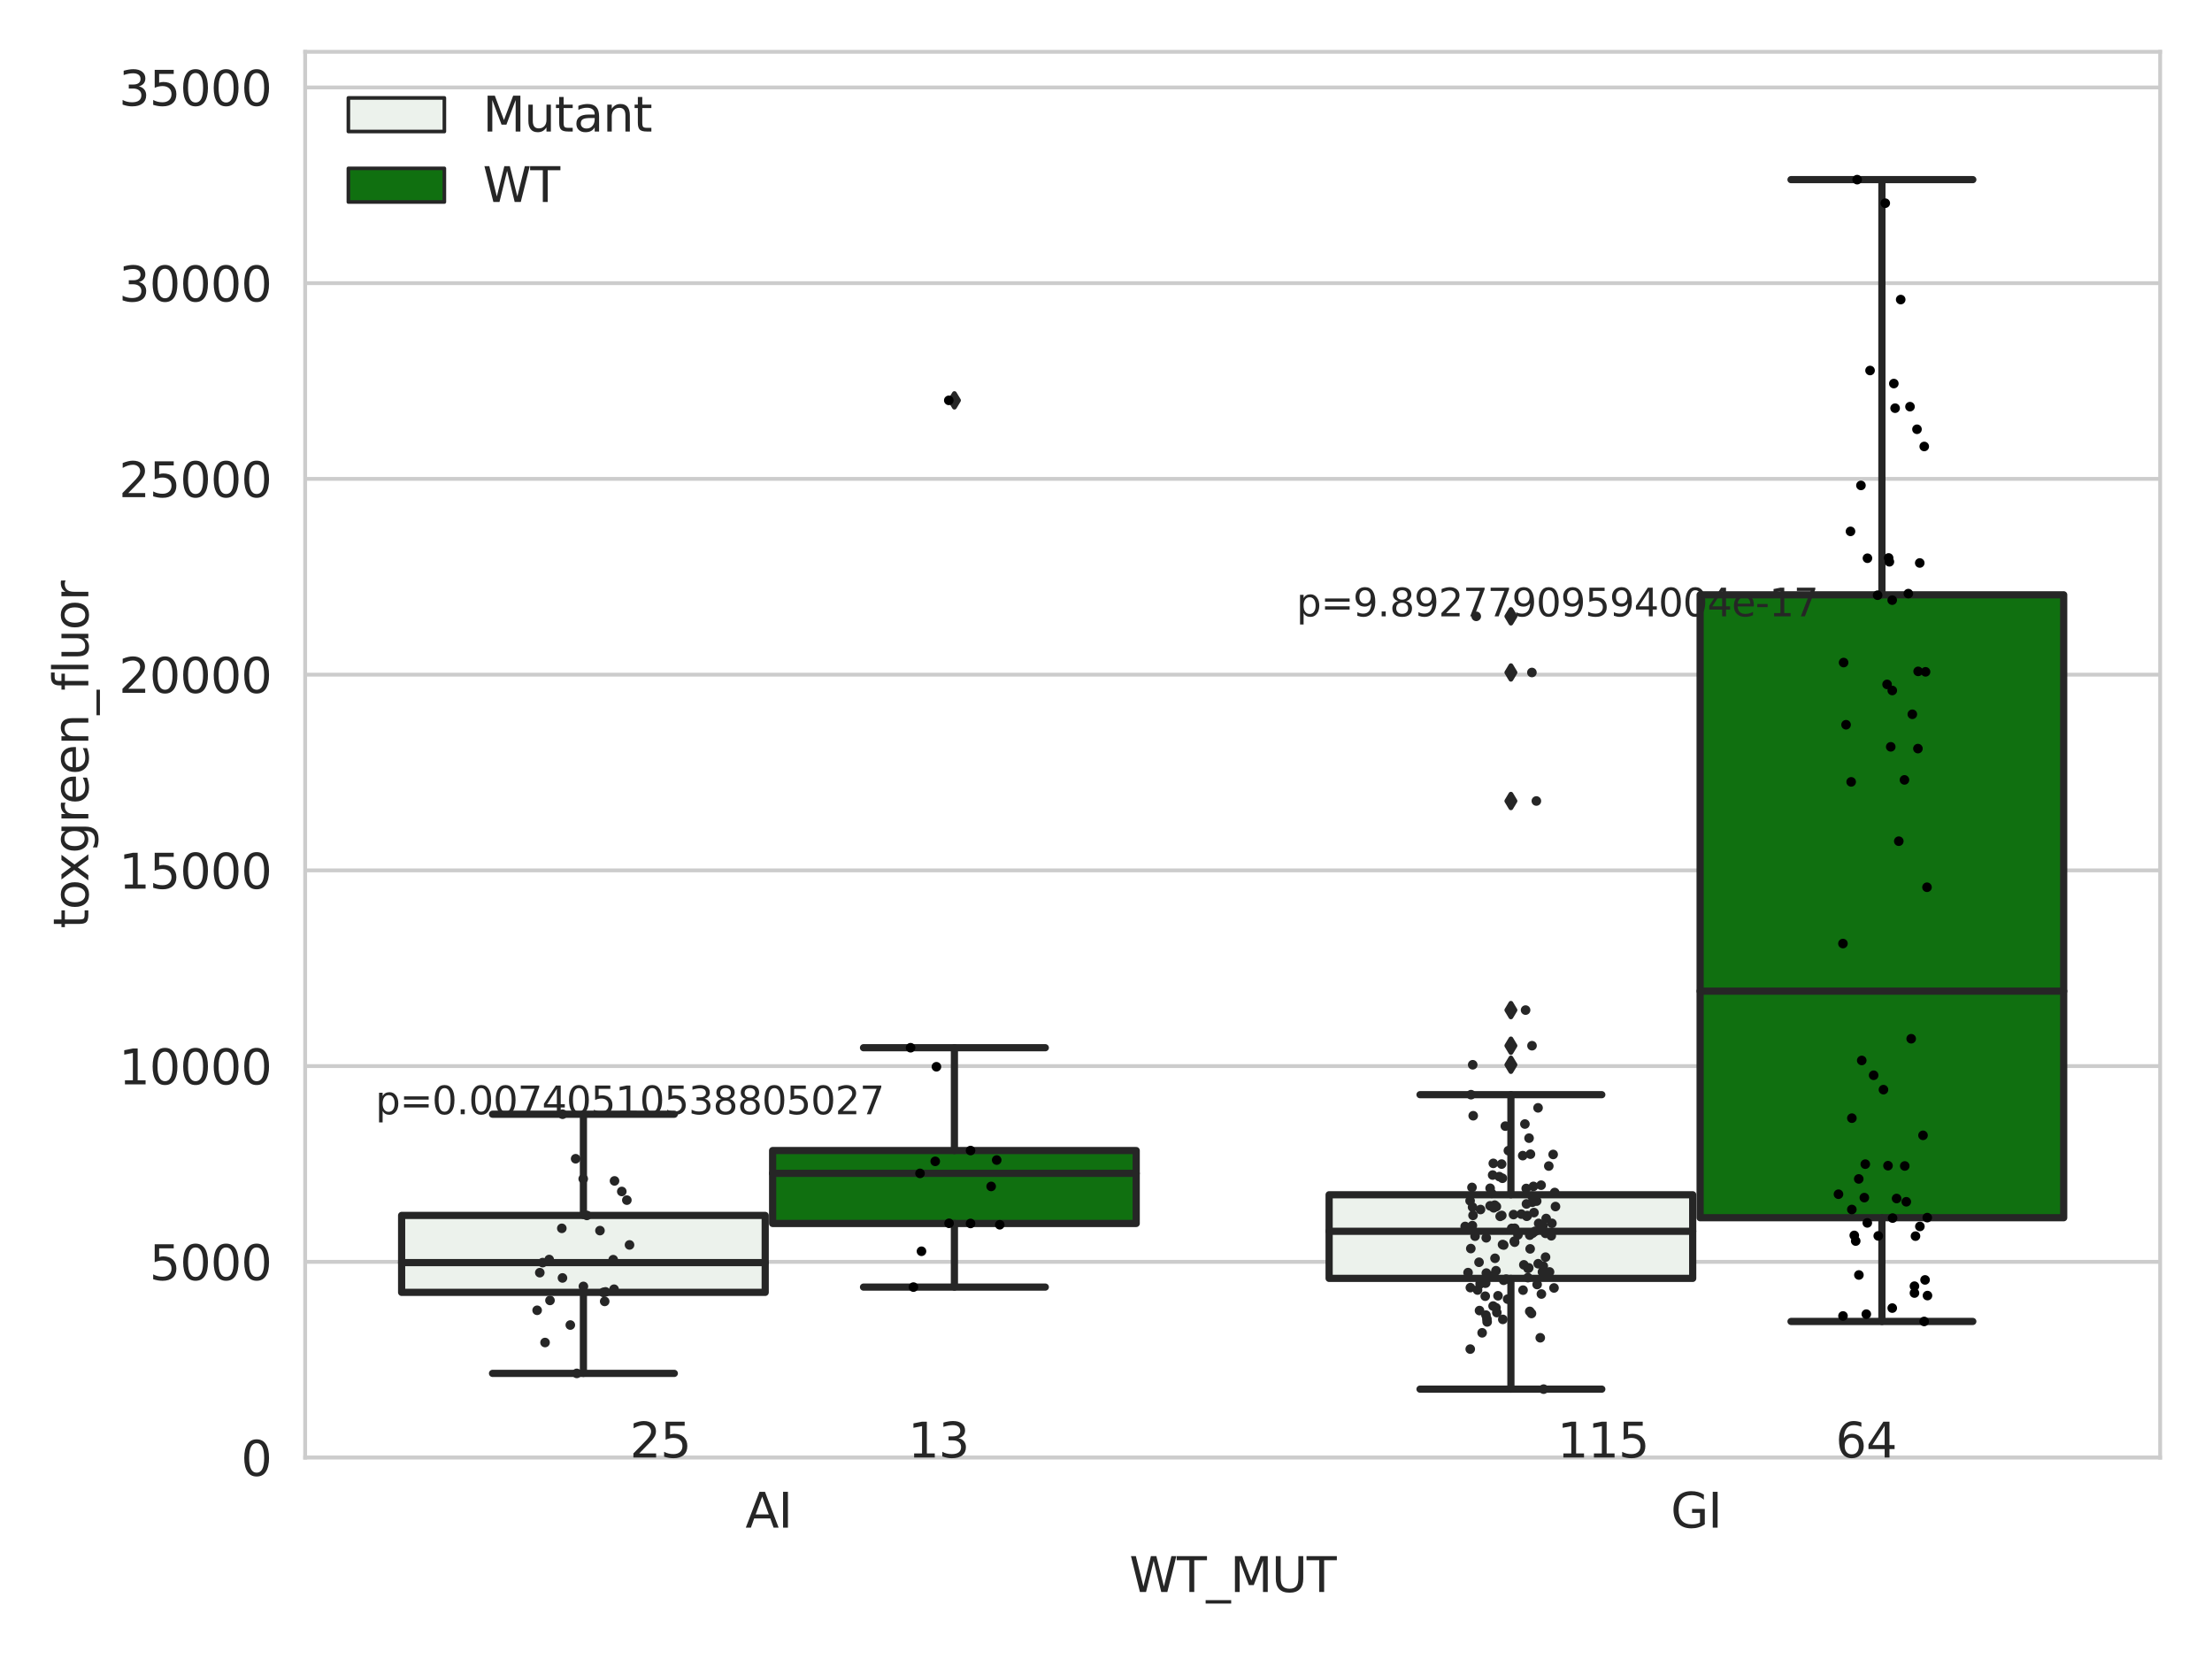 <?xml version="1.0" encoding="utf-8" standalone="no"?>
<!DOCTYPE svg PUBLIC "-//W3C//DTD SVG 1.1//EN"
  "http://www.w3.org/Graphics/SVG/1.1/DTD/svg11.dtd">
<svg xmlns:xlink="http://www.w3.org/1999/xlink" width="460.8pt" height="345.6pt" viewBox="0 0 460.8 345.6" xmlns="http://www.w3.org/2000/svg" version="1.1">
 <defs>
  <style type="text/css">*{stroke-linejoin: round; stroke-linecap: butt}</style>
 </defs>
 <g id="figure_1">
  <g id="patch_1">
   <path d="M 0 345.6 
L 460.8 345.6 
L 460.8 0 
L 0 0 
z
" style="fill: #ffffff"/>
  </g>
  <g id="axes_1">
   <g id="patch_2">
    <path d="M 63.571 303.64 
L 450 303.64 
L 450 10.8 
L 63.571 10.8 
z
" style="fill: #ffffff"/>
   </g>
   <g id="matplotlib.axis_1">
    <g id="xtick_1">
     <g id="text_1">
      <!-- AI -->
      <g style="fill: #262626" transform="translate(155.283 318.238)scale(0.1 -0.1)">
       <defs>
        <path id="DejaVuSans-41" d="M 2188 4044 
L 1331 1722 
L 3047 1722 
L 2188 4044 
z
M 1831 4666 
L 2547 4666 
L 4325 0 
L 3669 0 
L 3244 1197 
L 1141 1197 
L 716 0 
L 50 0 
L 1831 4666 
z
" transform="scale(0.016)"/>
        <path id="DejaVuSans-49" d="M 628 4666 
L 1259 4666 
L 1259 0 
L 628 0 
L 628 4666 
z
" transform="scale(0.016)"/>
       </defs>
       <use xlink:href="#DejaVuSans-41"/>
       <use xlink:href="#DejaVuSans-49" x="68.408"/>
      </g>
     </g>
    </g>
    <g id="xtick_2">
     <g id="text_2">
      <!-- GI -->
      <g style="fill: #262626" transform="translate(348.044 318.238)scale(0.1 -0.1)">
       <defs>
        <path id="DejaVuSans-47" d="M 3809 666 
L 3809 1919 
L 2778 1919 
L 2778 2438 
L 4434 2438 
L 4434 434 
Q 4069 175 3628 42 
Q 3188 -91 2688 -91 
Q 1594 -91 976 548 
Q 359 1188 359 2328 
Q 359 3472 976 4111 
Q 1594 4750 2688 4750 
Q 3144 4750 3555 4637 
Q 3966 4525 4313 4306 
L 4313 3634 
Q 3963 3931 3569 4081 
Q 3175 4231 2741 4231 
Q 1884 4231 1454 3753 
Q 1025 3275 1025 2328 
Q 1025 1384 1454 906 
Q 1884 428 2741 428 
Q 3075 428 3337 486 
Q 3600 544 3809 666 
z
" transform="scale(0.016)"/>
       </defs>
       <use xlink:href="#DejaVuSans-47"/>
       <use xlink:href="#DejaVuSans-49" x="77.49"/>
      </g>
     </g>
    </g>
    <g id="text_3">
     <!-- WT_MUT -->
     <g style="fill: #262626" transform="translate(235.261 331.638)scale(0.1 -0.1)">
      <defs>
       <path id="DejaVuSans-57" d="M 213 4666 
L 850 4666 
L 1831 722 
L 2809 4666 
L 3519 4666 
L 4500 722 
L 5478 4666 
L 6119 4666 
L 4947 0 
L 4153 0 
L 3169 4050 
L 2175 0 
L 1381 0 
L 213 4666 
z
" transform="scale(0.016)"/>
       <path id="DejaVuSans-54" d="M -19 4666 
L 3928 4666 
L 3928 4134 
L 2272 4134 
L 2272 0 
L 1638 0 
L 1638 4134 
L -19 4134 
L -19 4666 
z
" transform="scale(0.016)"/>
       <path id="DejaVuSans-5f" d="M 3263 -1063 
L 3263 -1509 
L -63 -1509 
L -63 -1063 
L 3263 -1063 
z
" transform="scale(0.016)"/>
       <path id="DejaVuSans-4d" d="M 628 4666 
L 1569 4666 
L 2759 1491 
L 3956 4666 
L 4897 4666 
L 4897 0 
L 4281 0 
L 4281 4097 
L 3078 897 
L 2444 897 
L 1241 4097 
L 1241 0 
L 628 0 
L 628 4666 
z
" transform="scale(0.016)"/>
       <path id="DejaVuSans-55" d="M 556 4666 
L 1191 4666 
L 1191 1831 
Q 1191 1081 1462 751 
Q 1734 422 2344 422 
Q 2950 422 3222 751 
Q 3494 1081 3494 1831 
L 3494 4666 
L 4128 4666 
L 4128 1753 
Q 4128 841 3676 375 
Q 3225 -91 2344 -91 
Q 1459 -91 1007 375 
Q 556 841 556 1753 
L 556 4666 
z
" transform="scale(0.016)"/>
      </defs>
      <use xlink:href="#DejaVuSans-57"/>
      <use xlink:href="#DejaVuSans-54" x="98.877"/>
      <use xlink:href="#DejaVuSans-5f" x="159.961"/>
      <use xlink:href="#DejaVuSans-4d" x="209.961"/>
      <use xlink:href="#DejaVuSans-55" x="296.24"/>
      <use xlink:href="#DejaVuSans-54" x="369.434"/>
     </g>
    </g>
   </g>
   <g id="matplotlib.axis_2">
    <g id="ytick_1">
     <g id="line2d_1">
      <path d="M 63.571 303.64 
L 450 303.64 
" clip-path="url(#pa46ce65060)" style="fill: none; stroke: #cccccc; stroke-width: 0.8; stroke-linecap: round"/>
     </g>
     <g id="text_4">
      <!-- 0 -->
      <g style="fill: #262626" transform="translate(50.209 307.439)scale(0.1 -0.1)">
       <defs>
        <path id="DejaVuSans-30" d="M 2034 4250 
Q 1547 4250 1301 3770 
Q 1056 3291 1056 2328 
Q 1056 1369 1301 889 
Q 1547 409 2034 409 
Q 2525 409 2770 889 
Q 3016 1369 3016 2328 
Q 3016 3291 2770 3770 
Q 2525 4250 2034 4250 
z
M 2034 4750 
Q 2819 4750 3233 4129 
Q 3647 3509 3647 2328 
Q 3647 1150 3233 529 
Q 2819 -91 2034 -91 
Q 1250 -91 836 529 
Q 422 1150 422 2328 
Q 422 3509 836 4129 
Q 1250 4750 2034 4750 
z
" transform="scale(0.016)"/>
       </defs>
       <use xlink:href="#DejaVuSans-30"/>
      </g>
     </g>
    </g>
    <g id="ytick_2">
     <g id="line2d_2">
      <path d="M 63.571 262.865 
L 450 262.865 
" clip-path="url(#pa46ce65060)" style="fill: none; stroke: #cccccc; stroke-width: 0.8; stroke-linecap: round"/>
     </g>
     <g id="text_5">
      <!-- 5000 -->
      <g style="fill: #262626" transform="translate(31.121 266.664)scale(0.1 -0.1)">
       <defs>
        <path id="DejaVuSans-35" d="M 691 4666 
L 3169 4666 
L 3169 4134 
L 1269 4134 
L 1269 2991 
Q 1406 3038 1543 3061 
Q 1681 3084 1819 3084 
Q 2600 3084 3056 2656 
Q 3513 2228 3513 1497 
Q 3513 744 3044 326 
Q 2575 -91 1722 -91 
Q 1428 -91 1123 -41 
Q 819 9 494 109 
L 494 744 
Q 775 591 1075 516 
Q 1375 441 1709 441 
Q 2250 441 2565 725 
Q 2881 1009 2881 1497 
Q 2881 1984 2565 2268 
Q 2250 2553 1709 2553 
Q 1456 2553 1204 2497 
Q 953 2441 691 2322 
L 691 4666 
z
" transform="scale(0.016)"/>
       </defs>
       <use xlink:href="#DejaVuSans-35"/>
       <use xlink:href="#DejaVuSans-30" x="63.623"/>
       <use xlink:href="#DejaVuSans-30" x="127.246"/>
       <use xlink:href="#DejaVuSans-30" x="190.869"/>
      </g>
     </g>
    </g>
    <g id="ytick_3">
     <g id="line2d_3">
      <path d="M 63.571 222.09 
L 450 222.09 
" clip-path="url(#pa46ce65060)" style="fill: none; stroke: #cccccc; stroke-width: 0.8; stroke-linecap: round"/>
     </g>
     <g id="text_6">
      <!-- 10000 -->
      <g style="fill: #262626" transform="translate(24.759 225.889)scale(0.1 -0.1)">
       <defs>
        <path id="DejaVuSans-31" d="M 794 531 
L 1825 531 
L 1825 4091 
L 703 3866 
L 703 4441 
L 1819 4666 
L 2450 4666 
L 2450 531 
L 3481 531 
L 3481 0 
L 794 0 
L 794 531 
z
" transform="scale(0.016)"/>
       </defs>
       <use xlink:href="#DejaVuSans-31"/>
       <use xlink:href="#DejaVuSans-30" x="63.623"/>
       <use xlink:href="#DejaVuSans-30" x="127.246"/>
       <use xlink:href="#DejaVuSans-30" x="190.869"/>
       <use xlink:href="#DejaVuSans-30" x="254.492"/>
      </g>
     </g>
    </g>
    <g id="ytick_4">
     <g id="line2d_4">
      <path d="M 63.571 181.315 
L 450 181.315 
" clip-path="url(#pa46ce65060)" style="fill: none; stroke: #cccccc; stroke-width: 0.8; stroke-linecap: round"/>
     </g>
     <g id="text_7">
      <!-- 15000 -->
      <g style="fill: #262626" transform="translate(24.759 185.114)scale(0.1 -0.1)">
       <use xlink:href="#DejaVuSans-31"/>
       <use xlink:href="#DejaVuSans-35" x="63.623"/>
       <use xlink:href="#DejaVuSans-30" x="127.246"/>
       <use xlink:href="#DejaVuSans-30" x="190.869"/>
       <use xlink:href="#DejaVuSans-30" x="254.492"/>
      </g>
     </g>
    </g>
    <g id="ytick_5">
     <g id="line2d_5">
      <path d="M 63.571 140.539 
L 450 140.539 
" clip-path="url(#pa46ce65060)" style="fill: none; stroke: #cccccc; stroke-width: 0.8; stroke-linecap: round"/>
     </g>
     <g id="text_8">
      <!-- 20000 -->
      <g style="fill: #262626" transform="translate(24.759 144.339)scale(0.1 -0.1)">
       <defs>
        <path id="DejaVuSans-32" d="M 1228 531 
L 3431 531 
L 3431 0 
L 469 0 
L 469 531 
Q 828 903 1448 1529 
Q 2069 2156 2228 2338 
Q 2531 2678 2651 2914 
Q 2772 3150 2772 3378 
Q 2772 3750 2511 3984 
Q 2250 4219 1831 4219 
Q 1534 4219 1204 4116 
Q 875 4013 500 3803 
L 500 4441 
Q 881 4594 1212 4672 
Q 1544 4750 1819 4750 
Q 2544 4750 2975 4387 
Q 3406 4025 3406 3419 
Q 3406 3131 3298 2873 
Q 3191 2616 2906 2266 
Q 2828 2175 2409 1742 
Q 1991 1309 1228 531 
z
" transform="scale(0.016)"/>
       </defs>
       <use xlink:href="#DejaVuSans-32"/>
       <use xlink:href="#DejaVuSans-30" x="63.623"/>
       <use xlink:href="#DejaVuSans-30" x="127.246"/>
       <use xlink:href="#DejaVuSans-30" x="190.869"/>
       <use xlink:href="#DejaVuSans-30" x="254.492"/>
      </g>
     </g>
    </g>
    <g id="ytick_6">
     <g id="line2d_6">
      <path d="M 63.571 99.764 
L 450 99.764 
" clip-path="url(#pa46ce65060)" style="fill: none; stroke: #cccccc; stroke-width: 0.8; stroke-linecap: round"/>
     </g>
     <g id="text_9">
      <!-- 25000 -->
      <g style="fill: #262626" transform="translate(24.759 103.564)scale(0.1 -0.1)">
       <use xlink:href="#DejaVuSans-32"/>
       <use xlink:href="#DejaVuSans-35" x="63.623"/>
       <use xlink:href="#DejaVuSans-30" x="127.246"/>
       <use xlink:href="#DejaVuSans-30" x="190.869"/>
       <use xlink:href="#DejaVuSans-30" x="254.492"/>
      </g>
     </g>
    </g>
    <g id="ytick_7">
     <g id="line2d_7">
      <path d="M 63.571 58.989 
L 450 58.989 
" clip-path="url(#pa46ce65060)" style="fill: none; stroke: #cccccc; stroke-width: 0.8; stroke-linecap: round"/>
     </g>
     <g id="text_10">
      <!-- 30000 -->
      <g style="fill: #262626" transform="translate(24.759 62.788)scale(0.1 -0.1)">
       <defs>
        <path id="DejaVuSans-33" d="M 2597 2516 
Q 3050 2419 3304 2112 
Q 3559 1806 3559 1356 
Q 3559 666 3084 287 
Q 2609 -91 1734 -91 
Q 1441 -91 1130 -33 
Q 819 25 488 141 
L 488 750 
Q 750 597 1062 519 
Q 1375 441 1716 441 
Q 2309 441 2620 675 
Q 2931 909 2931 1356 
Q 2931 1769 2642 2001 
Q 2353 2234 1838 2234 
L 1294 2234 
L 1294 2753 
L 1863 2753 
Q 2328 2753 2575 2939 
Q 2822 3125 2822 3475 
Q 2822 3834 2567 4026 
Q 2313 4219 1838 4219 
Q 1578 4219 1281 4162 
Q 984 4106 628 3988 
L 628 4550 
Q 988 4650 1302 4700 
Q 1616 4750 1894 4750 
Q 2613 4750 3031 4423 
Q 3450 4097 3450 3541 
Q 3450 3153 3228 2886 
Q 3006 2619 2597 2516 
z
" transform="scale(0.016)"/>
       </defs>
       <use xlink:href="#DejaVuSans-33"/>
       <use xlink:href="#DejaVuSans-30" x="63.623"/>
       <use xlink:href="#DejaVuSans-30" x="127.246"/>
       <use xlink:href="#DejaVuSans-30" x="190.869"/>
       <use xlink:href="#DejaVuSans-30" x="254.492"/>
      </g>
     </g>
    </g>
    <g id="ytick_8">
     <g id="line2d_8">
      <path d="M 63.571 18.214 
L 450 18.214 
" clip-path="url(#pa46ce65060)" style="fill: none; stroke: #cccccc; stroke-width: 0.8; stroke-linecap: round"/>
     </g>
     <g id="text_11">
      <!-- 35000 -->
      <g style="fill: #262626" transform="translate(24.759 22.013)scale(0.1 -0.1)">
       <use xlink:href="#DejaVuSans-33"/>
       <use xlink:href="#DejaVuSans-35" x="63.623"/>
       <use xlink:href="#DejaVuSans-30" x="127.246"/>
       <use xlink:href="#DejaVuSans-30" x="190.869"/>
       <use xlink:href="#DejaVuSans-30" x="254.492"/>
      </g>
     </g>
    </g>
    <g id="text_12">
     <!-- toxgreen_fluor -->
     <g style="fill: #262626" transform="translate(18.401 193.415)rotate(-90)scale(0.1 -0.1)">
      <defs>
       <path id="DejaVuSans-74" d="M 1172 4494 
L 1172 3500 
L 2356 3500 
L 2356 3053 
L 1172 3053 
L 1172 1153 
Q 1172 725 1289 603 
Q 1406 481 1766 481 
L 2356 481 
L 2356 0 
L 1766 0 
Q 1100 0 847 248 
Q 594 497 594 1153 
L 594 3053 
L 172 3053 
L 172 3500 
L 594 3500 
L 594 4494 
L 1172 4494 
z
" transform="scale(0.016)"/>
       <path id="DejaVuSans-6f" d="M 1959 3097 
Q 1497 3097 1228 2736 
Q 959 2375 959 1747 
Q 959 1119 1226 758 
Q 1494 397 1959 397 
Q 2419 397 2687 759 
Q 2956 1122 2956 1747 
Q 2956 2369 2687 2733 
Q 2419 3097 1959 3097 
z
M 1959 3584 
Q 2709 3584 3137 3096 
Q 3566 2609 3566 1747 
Q 3566 888 3137 398 
Q 2709 -91 1959 -91 
Q 1206 -91 779 398 
Q 353 888 353 1747 
Q 353 2609 779 3096 
Q 1206 3584 1959 3584 
z
" transform="scale(0.016)"/>
       <path id="DejaVuSans-78" d="M 3513 3500 
L 2247 1797 
L 3578 0 
L 2900 0 
L 1881 1375 
L 863 0 
L 184 0 
L 1544 1831 
L 300 3500 
L 978 3500 
L 1906 2253 
L 2834 3500 
L 3513 3500 
z
" transform="scale(0.016)"/>
       <path id="DejaVuSans-67" d="M 2906 1791 
Q 2906 2416 2648 2759 
Q 2391 3103 1925 3103 
Q 1463 3103 1205 2759 
Q 947 2416 947 1791 
Q 947 1169 1205 825 
Q 1463 481 1925 481 
Q 2391 481 2648 825 
Q 2906 1169 2906 1791 
z
M 3481 434 
Q 3481 -459 3084 -895 
Q 2688 -1331 1869 -1331 
Q 1566 -1331 1297 -1286 
Q 1028 -1241 775 -1147 
L 775 -588 
Q 1028 -725 1275 -790 
Q 1522 -856 1778 -856 
Q 2344 -856 2625 -561 
Q 2906 -266 2906 331 
L 2906 616 
Q 2728 306 2450 153 
Q 2172 0 1784 0 
Q 1141 0 747 490 
Q 353 981 353 1791 
Q 353 2603 747 3093 
Q 1141 3584 1784 3584 
Q 2172 3584 2450 3431 
Q 2728 3278 2906 2969 
L 2906 3500 
L 3481 3500 
L 3481 434 
z
" transform="scale(0.016)"/>
       <path id="DejaVuSans-72" d="M 2631 2963 
Q 2534 3019 2420 3045 
Q 2306 3072 2169 3072 
Q 1681 3072 1420 2755 
Q 1159 2438 1159 1844 
L 1159 0 
L 581 0 
L 581 3500 
L 1159 3500 
L 1159 2956 
Q 1341 3275 1631 3429 
Q 1922 3584 2338 3584 
Q 2397 3584 2469 3576 
Q 2541 3569 2628 3553 
L 2631 2963 
z
" transform="scale(0.016)"/>
       <path id="DejaVuSans-65" d="M 3597 1894 
L 3597 1613 
L 953 1613 
Q 991 1019 1311 708 
Q 1631 397 2203 397 
Q 2534 397 2845 478 
Q 3156 559 3463 722 
L 3463 178 
Q 3153 47 2828 -22 
Q 2503 -91 2169 -91 
Q 1331 -91 842 396 
Q 353 884 353 1716 
Q 353 2575 817 3079 
Q 1281 3584 2069 3584 
Q 2775 3584 3186 3129 
Q 3597 2675 3597 1894 
z
M 3022 2063 
Q 3016 2534 2758 2815 
Q 2500 3097 2075 3097 
Q 1594 3097 1305 2825 
Q 1016 2553 972 2059 
L 3022 2063 
z
" transform="scale(0.016)"/>
       <path id="DejaVuSans-6e" d="M 3513 2113 
L 3513 0 
L 2938 0 
L 2938 2094 
Q 2938 2591 2744 2837 
Q 2550 3084 2163 3084 
Q 1697 3084 1428 2787 
Q 1159 2491 1159 1978 
L 1159 0 
L 581 0 
L 581 3500 
L 1159 3500 
L 1159 2956 
Q 1366 3272 1645 3428 
Q 1925 3584 2291 3584 
Q 2894 3584 3203 3211 
Q 3513 2838 3513 2113 
z
" transform="scale(0.016)"/>
       <path id="DejaVuSans-66" d="M 2375 4863 
L 2375 4384 
L 1825 4384 
Q 1516 4384 1395 4259 
Q 1275 4134 1275 3809 
L 1275 3500 
L 2222 3500 
L 2222 3053 
L 1275 3053 
L 1275 0 
L 697 0 
L 697 3053 
L 147 3053 
L 147 3500 
L 697 3500 
L 697 3744 
Q 697 4328 969 4595 
Q 1241 4863 1831 4863 
L 2375 4863 
z
" transform="scale(0.016)"/>
       <path id="DejaVuSans-6c" d="M 603 4863 
L 1178 4863 
L 1178 0 
L 603 0 
L 603 4863 
z
" transform="scale(0.016)"/>
       <path id="DejaVuSans-75" d="M 544 1381 
L 544 3500 
L 1119 3500 
L 1119 1403 
Q 1119 906 1312 657 
Q 1506 409 1894 409 
Q 2359 409 2629 706 
Q 2900 1003 2900 1516 
L 2900 3500 
L 3475 3500 
L 3475 0 
L 2900 0 
L 2900 538 
Q 2691 219 2414 64 
Q 2138 -91 1772 -91 
Q 1169 -91 856 284 
Q 544 659 544 1381 
z
M 1991 3584 
L 1991 3584 
z
" transform="scale(0.016)"/>
      </defs>
      <use xlink:href="#DejaVuSans-74"/>
      <use xlink:href="#DejaVuSans-6f" x="39.209"/>
      <use xlink:href="#DejaVuSans-78" x="97.266"/>
      <use xlink:href="#DejaVuSans-67" x="156.445"/>
      <use xlink:href="#DejaVuSans-72" x="219.922"/>
      <use xlink:href="#DejaVuSans-65" x="258.785"/>
      <use xlink:href="#DejaVuSans-65" x="320.309"/>
      <use xlink:href="#DejaVuSans-6e" x="381.832"/>
      <use xlink:href="#DejaVuSans-5f" x="445.211"/>
      <use xlink:href="#DejaVuSans-66" x="495.211"/>
      <use xlink:href="#DejaVuSans-6c" x="530.416"/>
      <use xlink:href="#DejaVuSans-75" x="558.199"/>
      <use xlink:href="#DejaVuSans-6f" x="621.578"/>
      <use xlink:href="#DejaVuSans-72" x="682.76"/>
     </g>
    </g>
   </g>
   <g id="patch_3">
    <path d="M 83.666 269.223 
L 159.406 269.223 
L 159.406 253.195 
L 83.666 253.195 
L 83.666 269.223 
z
" clip-path="url(#pa46ce65060)" style="fill: #ecf2ec; stroke: #262626; stroke-width: 1.5; stroke-linejoin: miter"/>
   </g>
   <g id="patch_4">
    <path d="M 160.951 254.871 
L 236.691 254.871 
L 236.691 239.68 
L 160.951 239.68 
L 160.951 254.871 
z
" clip-path="url(#pa46ce65060)" style="fill: #107010; stroke: #262626; stroke-width: 1.5; stroke-linejoin: miter"/>
   </g>
   <g id="patch_5">
    <path d="M 276.88 266.311 
L 352.62 266.311 
L 352.62 248.89 
L 276.88 248.89 
L 276.88 266.311 
z
" clip-path="url(#pa46ce65060)" style="fill: #ecf2ec; stroke: #262626; stroke-width: 1.5; stroke-linejoin: miter"/>
   </g>
   <g id="patch_6">
    <path d="M 354.166 253.677 
L 429.906 253.677 
L 429.906 123.91 
L 354.166 123.91 
L 354.166 253.677 
z
" clip-path="url(#pa46ce65060)" style="fill: #107010; stroke: #262626; stroke-width: 1.5; stroke-linejoin: miter"/>
   </g>
   <g id="patch_7">
    <path d="M 160.178 303.64 
L 160.178 303.64 
L 160.178 303.64 
L 160.178 303.64 
z
" clip-path="url(#pa46ce65060)" style="fill: #ecf2ec; stroke: #262626; stroke-width: 0.75; stroke-linejoin: miter"/>
   </g>
   <g id="patch_8">
    <path d="M 160.178 303.64 
L 160.178 303.64 
L 160.178 303.64 
L 160.178 303.64 
z
" clip-path="url(#pa46ce65060)" style="fill: #107010; stroke: #262626; stroke-width: 0.75; stroke-linejoin: miter"/>
   </g>
   <g id="PathCollection_1"/>
   <g id="PathCollection_2"/>
   <g id="line2d_9">
    <path d="M 121.536 269.223 
L 121.536 286.1 
" clip-path="url(#pa46ce65060)" style="fill: none; stroke: #262626; stroke-width: 1.5; stroke-linecap: round"/>
   </g>
   <g id="line2d_10">
    <path d="M 121.536 253.195 
L 121.536 232.114 
" clip-path="url(#pa46ce65060)" style="fill: none; stroke: #262626; stroke-width: 1.5; stroke-linecap: round"/>
   </g>
   <g id="line2d_11">
    <path d="M 102.601 286.1 
L 140.471 286.1 
" clip-path="url(#pa46ce65060)" style="fill: none; stroke: #262626; stroke-width: 1.5; stroke-linecap: round"/>
   </g>
   <g id="line2d_12">
    <path d="M 102.601 232.114 
L 140.471 232.114 
" clip-path="url(#pa46ce65060)" style="fill: none; stroke: #262626; stroke-width: 1.5; stroke-linecap: round"/>
   </g>
   <g id="line2d_13"/>
   <g id="line2d_14">
    <path d="M 198.821 254.871 
L 198.821 268.125 
" clip-path="url(#pa46ce65060)" style="fill: none; stroke: #262626; stroke-width: 1.5; stroke-linecap: round"/>
   </g>
   <g id="line2d_15">
    <path d="M 198.821 239.68 
L 198.821 218.26 
" clip-path="url(#pa46ce65060)" style="fill: none; stroke: #262626; stroke-width: 1.5; stroke-linecap: round"/>
   </g>
   <g id="line2d_16">
    <path d="M 179.886 268.125 
L 217.756 268.125 
" clip-path="url(#pa46ce65060)" style="fill: none; stroke: #262626; stroke-width: 1.5; stroke-linecap: round"/>
   </g>
   <g id="line2d_17">
    <path d="M 179.886 218.26 
L 217.756 218.26 
" clip-path="url(#pa46ce65060)" style="fill: none; stroke: #262626; stroke-width: 1.5; stroke-linecap: round"/>
   </g>
   <g id="line2d_18">
    <defs>
     <path id="m76e0f1123a" d="M -0 1.414 
L 0.849 0 
L 0 -1.414 
L -0.849 -0 
z
" style="stroke: #262626; stroke-linejoin: miter"/>
    </defs>
    <g clip-path="url(#pa46ce65060)">
     <use xlink:href="#m76e0f1123a" x="198.821" y="83.401" style="fill: #262626; stroke: #262626; stroke-linejoin: miter"/>
    </g>
   </g>
   <g id="line2d_19">
    <path d="M 314.75 266.311 
L 314.75 289.383 
" clip-path="url(#pa46ce65060)" style="fill: none; stroke: #262626; stroke-width: 1.5; stroke-linecap: round"/>
   </g>
   <g id="line2d_20">
    <path d="M 314.75 248.89 
L 314.75 228.042 
" clip-path="url(#pa46ce65060)" style="fill: none; stroke: #262626; stroke-width: 1.5; stroke-linecap: round"/>
   </g>
   <g id="line2d_21">
    <path d="M 295.815 289.383 
L 333.685 289.383 
" clip-path="url(#pa46ce65060)" style="fill: none; stroke: #262626; stroke-width: 1.5; stroke-linecap: round"/>
   </g>
   <g id="line2d_22">
    <path d="M 295.815 228.042 
L 333.685 228.042 
" clip-path="url(#pa46ce65060)" style="fill: none; stroke: #262626; stroke-width: 1.5; stroke-linecap: round"/>
   </g>
   <g id="line2d_23">
    <g clip-path="url(#pa46ce65060)">
     <use xlink:href="#m76e0f1123a" x="314.75" y="140.09" style="fill: #262626; stroke: #262626; stroke-linejoin: miter"/>
     <use xlink:href="#m76e0f1123a" x="314.75" y="128.394" style="fill: #262626; stroke: #262626; stroke-linejoin: miter"/>
     <use xlink:href="#m76e0f1123a" x="314.75" y="210.421" style="fill: #262626; stroke: #262626; stroke-linejoin: miter"/>
     <use xlink:href="#m76e0f1123a" x="314.75" y="217.84" style="fill: #262626; stroke: #262626; stroke-linejoin: miter"/>
     <use xlink:href="#m76e0f1123a" x="314.75" y="221.808" style="fill: #262626; stroke: #262626; stroke-linejoin: miter"/>
     <use xlink:href="#m76e0f1123a" x="314.75" y="166.862" style="fill: #262626; stroke: #262626; stroke-linejoin: miter"/>
    </g>
   </g>
   <g id="line2d_24">
    <path d="M 392.036 253.677 
L 392.036 275.282 
" clip-path="url(#pa46ce65060)" style="fill: none; stroke: #262626; stroke-width: 1.5; stroke-linecap: round"/>
   </g>
   <g id="line2d_25">
    <path d="M 392.036 123.91 
L 392.036 37.422 
" clip-path="url(#pa46ce65060)" style="fill: none; stroke: #262626; stroke-width: 1.5; stroke-linecap: round"/>
   </g>
   <g id="line2d_26">
    <path d="M 373.101 275.282 
L 410.971 275.282 
" clip-path="url(#pa46ce65060)" style="fill: none; stroke: #262626; stroke-width: 1.5; stroke-linecap: round"/>
   </g>
   <g id="line2d_27">
    <path d="M 373.101 37.422 
L 410.971 37.422 
" clip-path="url(#pa46ce65060)" style="fill: none; stroke: #262626; stroke-width: 1.5; stroke-linecap: round"/>
   </g>
   <g id="line2d_28"/>
   <g id="line2d_29">
    <path d="M 83.666 263.024 
L 159.406 263.024 
" clip-path="url(#pa46ce65060)" style="fill: none; stroke: #262626; stroke-width: 1.5; stroke-linecap: round"/>
   </g>
   <g id="line2d_30">
    <path d="M 160.951 244.435 
L 236.691 244.435 
" clip-path="url(#pa46ce65060)" style="fill: none; stroke: #262626; stroke-width: 1.5; stroke-linecap: round"/>
   </g>
   <g id="line2d_31">
    <path d="M 276.88 256.5 
L 352.62 256.5 
" clip-path="url(#pa46ce65060)" style="fill: none; stroke: #262626; stroke-width: 1.5; stroke-linecap: round"/>
   </g>
   <g id="line2d_32">
    <path d="M 354.166 206.475 
L 429.906 206.475 
" clip-path="url(#pa46ce65060)" style="fill: none; stroke: #262626; stroke-width: 1.5; stroke-linecap: round"/>
   </g>
   <g id="patch_9">
    <path d="M 63.571 303.64 
L 63.571 10.8 
" style="fill: none; stroke: #cccccc; stroke-width: 0.8; stroke-linejoin: miter; stroke-linecap: square"/>
   </g>
   <g id="patch_10">
    <path d="M 450 303.64 
L 450 10.8 
" style="fill: none; stroke: #cccccc; stroke-width: 0.8; stroke-linejoin: miter; stroke-linecap: square"/>
   </g>
   <g id="patch_11">
    <path d="M 63.571 303.64 
L 450 303.64 
" style="fill: none; stroke: #cccccc; stroke-width: 0.8; stroke-linejoin: miter; stroke-linecap: square"/>
   </g>
   <g id="patch_12">
    <path d="M 63.571 10.8 
L 450 10.8 
" style="fill: none; stroke: #cccccc; stroke-width: 0.8; stroke-linejoin: miter; stroke-linecap: square"/>
   </g>
   <g id="PathCollection_3">
    <defs>
     <path id="C0_0_07a3a173d8" d="M 0 1 
C 0.265 1 0.52 0.895 0.707 0.707 
C 0.895 0.52 1 0.265 1 -0 
C 1 -0.265 0.895 -0.52 0.707 -0.707 
C 0.52 -0.895 0.265 -1 0 -1 
C -0.265 -1 -0.52 -0.895 -0.707 -0.707 
C -0.895 -0.52 -1 -0.265 -1 0 
C -1 0.265 -0.895 0.52 -0.707 0.707 
C -0.52 0.895 -0.265 1 0 1 
z
"/>
    </defs>
    <g clip-path="url(#pa46ce65060)">
     <use xlink:href="#C0_0_07a3a173d8" x="119.915" y="241.388" style="fill: #262626"/>
    </g>
    <g clip-path="url(#pa46ce65060)">
     <use xlink:href="#C0_0_07a3a173d8" x="125.968" y="271.105" style="fill: #262626"/>
    </g>
    <g clip-path="url(#pa46ce65060)">
     <use xlink:href="#C0_0_07a3a173d8" x="126.143" y="269.124" style="fill: #262626"/>
    </g>
    <g clip-path="url(#pa46ce65060)">
     <use xlink:href="#C0_0_07a3a173d8" x="118.808" y="276.029" style="fill: #262626"/>
    </g>
    <g clip-path="url(#pa46ce65060)">
     <use xlink:href="#C0_0_07a3a173d8" x="113.046" y="263.024" style="fill: #262626"/>
    </g>
    <g clip-path="url(#pa46ce65060)">
     <use xlink:href="#C0_0_07a3a173d8" x="128.016" y="246.004" style="fill: #262626"/>
    </g>
    <g clip-path="url(#pa46ce65060)">
     <use xlink:href="#C0_0_07a3a173d8" x="117.191" y="232.114" style="fill: #262626"/>
    </g>
    <g clip-path="url(#pa46ce65060)">
     <use xlink:href="#C0_0_07a3a173d8" x="114.408" y="262.381" style="fill: #262626"/>
    </g>
    <g clip-path="url(#pa46ce65060)">
     <use xlink:href="#C0_0_07a3a173d8" x="124.983" y="256.358" style="fill: #262626"/>
    </g>
    <g clip-path="url(#pa46ce65060)">
     <use xlink:href="#C0_0_07a3a173d8" x="122.255" y="253.195" style="fill: #262626"/>
    </g>
    <g clip-path="url(#pa46ce65060)">
     <use xlink:href="#C0_0_07a3a173d8" x="120.16" y="286.1" style="fill: #262626"/>
    </g>
    <g clip-path="url(#pa46ce65060)">
     <use xlink:href="#C0_0_07a3a173d8" x="114.572" y="270.903" style="fill: #262626"/>
    </g>
    <g clip-path="url(#pa46ce65060)">
     <use xlink:href="#C0_0_07a3a173d8" x="127.744" y="262.412" style="fill: #262626"/>
    </g>
    <g clip-path="url(#pa46ce65060)">
     <use xlink:href="#C0_0_07a3a173d8" x="121.496" y="245.576" style="fill: #262626"/>
    </g>
    <g clip-path="url(#pa46ce65060)">
     <use xlink:href="#C0_0_07a3a173d8" x="117.174" y="266.217" style="fill: #262626"/>
    </g>
    <g clip-path="url(#pa46ce65060)">
     <use xlink:href="#C0_0_07a3a173d8" x="127.919" y="268.565" style="fill: #262626"/>
    </g>
    <g clip-path="url(#pa46ce65060)">
     <use xlink:href="#C0_0_07a3a173d8" x="129.529" y="248.206" style="fill: #262626"/>
    </g>
    <g clip-path="url(#pa46ce65060)">
     <use xlink:href="#C0_0_07a3a173d8" x="112.45" y="265.121" style="fill: #262626"/>
    </g>
    <g clip-path="url(#pa46ce65060)">
     <use xlink:href="#C0_0_07a3a173d8" x="111.896" y="272.958" style="fill: #262626"/>
    </g>
    <g clip-path="url(#pa46ce65060)">
     <use xlink:href="#C0_0_07a3a173d8" x="130.585" y="250.009" style="fill: #262626"/>
    </g>
    <g clip-path="url(#pa46ce65060)">
     <use xlink:href="#C0_0_07a3a173d8" x="131.14" y="259.34" style="fill: #262626"/>
    </g>
    <g clip-path="url(#pa46ce65060)">
     <use xlink:href="#C0_0_07a3a173d8" x="121.534" y="267.982" style="fill: #262626"/>
    </g>
    <g clip-path="url(#pa46ce65060)">
     <use xlink:href="#C0_0_07a3a173d8" x="113.544" y="279.671" style="fill: #262626"/>
    </g>
    <g clip-path="url(#pa46ce65060)">
     <use xlink:href="#C0_0_07a3a173d8" x="117.037" y="255.884" style="fill: #262626"/>
    </g>
    <g clip-path="url(#pa46ce65060)">
     <use xlink:href="#C0_0_07a3a173d8" x="125.714" y="269.223" style="fill: #262626"/>
    </g>
   </g>
   <g id="PathCollection_4">
    <defs>
     <path id="C1_0_271c3877ee" d="M 0 1 
C 0.265 1 0.52 0.895 0.707 0.707 
C 0.895 0.52 1 0.265 1 -0 
C 1 -0.265 0.895 -0.52 0.707 -0.707 
C 0.52 -0.895 0.265 -1 0 -1 
C -0.265 -1 -0.52 -0.895 -0.707 -0.707 
C -0.895 -0.52 -1 -0.265 -1 0 
C -1 0.265 -0.895 0.52 -0.707 0.707 
C -0.52 0.895 -0.265 1 0 1 
z
"/>
    </defs>
    <g clip-path="url(#pa46ce65060)">
     <use xlink:href="#C1_0_271c3877ee" x="202.184" y="239.68"/>
    </g>
    <g clip-path="url(#pa46ce65060)">
     <use xlink:href="#C1_0_271c3877ee" x="207.631" y="241.661"/>
    </g>
    <g clip-path="url(#pa46ce65060)">
     <use xlink:href="#C1_0_271c3877ee" x="194.826" y="241.93"/>
    </g>
    <g clip-path="url(#pa46ce65060)">
     <use xlink:href="#C1_0_271c3877ee" x="202.183" y="254.871"/>
    </g>
    <g clip-path="url(#pa46ce65060)">
     <use xlink:href="#C1_0_271c3877ee" x="208.268" y="255.141"/>
    </g>
    <g clip-path="url(#pa46ce65060)">
     <use xlink:href="#C1_0_271c3877ee" x="190.286" y="268.125"/>
    </g>
    <g clip-path="url(#pa46ce65060)">
     <use xlink:href="#C1_0_271c3877ee" x="191.961" y="260.661"/>
    </g>
    <g clip-path="url(#pa46ce65060)">
     <use xlink:href="#C1_0_271c3877ee" x="189.69" y="218.26"/>
    </g>
    <g clip-path="url(#pa46ce65060)">
     <use xlink:href="#C1_0_271c3877ee" x="195.076" y="222.226"/>
    </g>
    <g clip-path="url(#pa46ce65060)">
     <use xlink:href="#C1_0_271c3877ee" x="197.708" y="254.837"/>
    </g>
    <g clip-path="url(#pa46ce65060)">
     <use xlink:href="#C1_0_271c3877ee" x="191.657" y="244.435"/>
    </g>
    <g clip-path="url(#pa46ce65060)">
     <use xlink:href="#C1_0_271c3877ee" x="206.477" y="247.154"/>
    </g>
    <g clip-path="url(#pa46ce65060)">
     <use xlink:href="#C1_0_271c3877ee" x="197.652" y="83.401"/>
    </g>
   </g>
   <g id="PathCollection_5">
    <defs>
     <path id="C2_0_5b834c3175" d="M 0 1 
C 0.265 1 0.52 0.895 0.707 0.707 
C 0.895 0.52 1 0.265 1 -0 
C 1 -0.265 0.895 -0.52 0.707 -0.707 
C 0.52 -0.895 0.265 -1 0 -1 
C -0.265 -1 -0.52 -0.895 -0.707 -0.707 
C -0.895 -0.52 -1 -0.265 -1 0 
C -1 0.265 -0.895 0.52 -0.707 0.707 
C -0.52 0.895 -0.265 1 0 1 
z
"/>
    </defs>
    <g clip-path="url(#pa46ce65060)">
     <use xlink:href="#C2_0_5b834c3175" x="318.531" y="237.097" style="fill: #262626"/>
    </g>
    <g clip-path="url(#pa46ce65060)">
     <use xlink:href="#C2_0_5b834c3175" x="308.389" y="266.939" style="fill: #262626"/>
    </g>
    <g clip-path="url(#pa46ce65060)">
     <use xlink:href="#C2_0_5b834c3175" x="319.123" y="140.09" style="fill: #262626"/>
    </g>
    <g clip-path="url(#pa46ce65060)">
     <use xlink:href="#C2_0_5b834c3175" x="306.896" y="232.428" style="fill: #262626"/>
    </g>
    <g clip-path="url(#pa46ce65060)">
     <use xlink:href="#C2_0_5b834c3175" x="318.822" y="240.434" style="fill: #262626"/>
    </g>
    <g clip-path="url(#pa46ce65060)">
     <use xlink:href="#C2_0_5b834c3175" x="305.218" y="255.491" style="fill: #262626"/>
    </g>
    <g clip-path="url(#pa46ce65060)">
     <use xlink:href="#C2_0_5b834c3175" x="318.468" y="264.115" style="fill: #262626"/>
    </g>
    <g clip-path="url(#pa46ce65060)">
     <use xlink:href="#C2_0_5b834c3175" x="313.005" y="259.261" style="fill: #262626"/>
    </g>
    <g clip-path="url(#pa46ce65060)">
     <use xlink:href="#C2_0_5b834c3175" x="306.305" y="268.236" style="fill: #262626"/>
    </g>
    <g clip-path="url(#pa46ce65060)">
     <use xlink:href="#C2_0_5b834c3175" x="320.536" y="254.858" style="fill: #262626"/>
    </g>
    <g clip-path="url(#pa46ce65060)">
     <use xlink:href="#C2_0_5b834c3175" x="322.091" y="253.837" style="fill: #262626"/>
    </g>
    <g clip-path="url(#pa46ce65060)">
     <use xlink:href="#C2_0_5b834c3175" x="309.275" y="267.246" style="fill: #262626"/>
    </g>
    <g clip-path="url(#pa46ce65060)">
     <use xlink:href="#C2_0_5b834c3175" x="305.823" y="265.108" style="fill: #262626"/>
    </g>
    <g clip-path="url(#pa46ce65060)">
     <use xlink:href="#C2_0_5b834c3175" x="311.04" y="272.071" style="fill: #262626"/>
    </g>
    <g clip-path="url(#pa46ce65060)">
     <use xlink:href="#C2_0_5b834c3175" x="308.21" y="273.015" style="fill: #262626"/>
    </g>
    <g clip-path="url(#pa46ce65060)">
     <use xlink:href="#C2_0_5b834c3175" x="307.527" y="128.394" style="fill: #262626"/>
    </g>
    <g clip-path="url(#pa46ce65060)">
     <use xlink:href="#C2_0_5b834c3175" x="309.496" y="267.296" style="fill: #262626"/>
    </g>
    <g clip-path="url(#pa46ce65060)">
     <use xlink:href="#C2_0_5b834c3175" x="321.494" y="263.745" style="fill: #262626"/>
    </g>
    <g clip-path="url(#pa46ce65060)">
     <use xlink:href="#C2_0_5b834c3175" x="318.042" y="253.372" style="fill: #262626"/>
    </g>
    <g clip-path="url(#pa46ce65060)">
     <use xlink:href="#C2_0_5b834c3175" x="317.938" y="247.579" style="fill: #262626"/>
    </g>
    <g clip-path="url(#pa46ce65060)">
     <use xlink:href="#C2_0_5b834c3175" x="309.608" y="257.86" style="fill: #262626"/>
    </g>
    <g clip-path="url(#pa46ce65060)">
     <use xlink:href="#C2_0_5b834c3175" x="311.166" y="251.614" style="fill: #262626"/>
    </g>
    <g clip-path="url(#pa46ce65060)">
     <use xlink:href="#C2_0_5b834c3175" x="324.035" y="251.346" style="fill: #262626"/>
    </g>
    <g clip-path="url(#pa46ce65060)">
     <use xlink:href="#C2_0_5b834c3175" x="316.915" y="252.92" style="fill: #262626"/>
    </g>
    <g clip-path="url(#pa46ce65060)">
     <use xlink:href="#C2_0_5b834c3175" x="318.756" y="260.163" style="fill: #262626"/>
    </g>
    <g clip-path="url(#pa46ce65060)">
     <use xlink:href="#C2_0_5b834c3175" x="314.066" y="270.636" style="fill: #262626"/>
    </g>
    <g clip-path="url(#pa46ce65060)">
     <use xlink:href="#C2_0_5b834c3175" x="318.309" y="264.231" style="fill: #262626"/>
    </g>
    <g clip-path="url(#pa46ce65060)">
     <use xlink:href="#C2_0_5b834c3175" x="311.083" y="242.35" style="fill: #262626"/>
    </g>
    <g clip-path="url(#pa46ce65060)">
     <use xlink:href="#C2_0_5b834c3175" x="320.864" y="278.681" style="fill: #262626"/>
    </g>
    <g clip-path="url(#pa46ce65060)">
     <use xlink:href="#C2_0_5b834c3175" x="317.807" y="210.421" style="fill: #262626"/>
    </g>
    <g clip-path="url(#pa46ce65060)">
     <use xlink:href="#C2_0_5b834c3175" x="310.739" y="248.601" style="fill: #262626"/>
    </g>
    <g clip-path="url(#pa46ce65060)">
     <use xlink:href="#C2_0_5b834c3175" x="318.675" y="257.305" style="fill: #262626"/>
    </g>
    <g clip-path="url(#pa46ce65060)">
     <use xlink:href="#C2_0_5b834c3175" x="321.435" y="255.31" style="fill: #262626"/>
    </g>
    <g clip-path="url(#pa46ce65060)">
     <use xlink:href="#C2_0_5b834c3175" x="321.102" y="269.567" style="fill: #262626"/>
    </g>
    <g clip-path="url(#pa46ce65060)">
     <use xlink:href="#C2_0_5b834c3175" x="319.791" y="256.5" style="fill: #262626"/>
    </g>
    <g clip-path="url(#pa46ce65060)">
     <use xlink:href="#C2_0_5b834c3175" x="308.757" y="277.65" style="fill: #262626"/>
    </g>
    <g clip-path="url(#pa46ce65060)">
     <use xlink:href="#C2_0_5b834c3175" x="312.984" y="245.453" style="fill: #262626"/>
    </g>
    <g clip-path="url(#pa46ce65060)">
     <use xlink:href="#C2_0_5b834c3175" x="311.647" y="272.437" style="fill: #262626"/>
    </g>
    <g clip-path="url(#pa46ce65060)">
     <use xlink:href="#C2_0_5b834c3175" x="315.455" y="258.562" style="fill: #262626"/>
    </g>
    <g clip-path="url(#pa46ce65060)">
     <use xlink:href="#C2_0_5b834c3175" x="317.445" y="263.488" style="fill: #262626"/>
    </g>
    <g clip-path="url(#pa46ce65060)">
     <use xlink:href="#C2_0_5b834c3175" x="313.23" y="266.705" style="fill: #262626"/>
    </g>
    <g clip-path="url(#pa46ce65060)">
     <use xlink:href="#C2_0_5b834c3175" x="319.145" y="217.84" style="fill: #262626"/>
    </g>
    <g clip-path="url(#pa46ce65060)">
     <use xlink:href="#C2_0_5b834c3175" x="315.293" y="253.018" style="fill: #262626"/>
    </g>
    <g clip-path="url(#pa46ce65060)">
     <use xlink:href="#C2_0_5b834c3175" x="309.752" y="274.769" style="fill: #262626"/>
    </g>
    <g clip-path="url(#pa46ce65060)">
     <use xlink:href="#C2_0_5b834c3175" x="319.146" y="249.179" style="fill: #262626"/>
    </g>
    <g clip-path="url(#pa46ce65060)">
     <use xlink:href="#C2_0_5b834c3175" x="311.818" y="273.432" style="fill: #262626"/>
    </g>
    <g clip-path="url(#pa46ce65060)">
     <use xlink:href="#C2_0_5b834c3175" x="319.034" y="273.623" style="fill: #262626"/>
    </g>
    <g clip-path="url(#pa46ce65060)">
     <use xlink:href="#C2_0_5b834c3175" x="306.725" y="255.317" style="fill: #262626"/>
    </g>
    <g clip-path="url(#pa46ce65060)">
     <use xlink:href="#C2_0_5b834c3175" x="309.63" y="265.206" style="fill: #262626"/>
    </g>
    <g clip-path="url(#pa46ce65060)">
     <use xlink:href="#C2_0_5b834c3175" x="312.813" y="242.499" style="fill: #262626"/>
    </g>
    <g clip-path="url(#pa46ce65060)">
     <use xlink:href="#C2_0_5b834c3175" x="312.064" y="269.933" style="fill: #262626"/>
    </g>
    <g clip-path="url(#pa46ce65060)">
     <use xlink:href="#C2_0_5b834c3175" x="313.587" y="234.593" style="fill: #262626"/>
    </g>
    <g clip-path="url(#pa46ce65060)">
     <use xlink:href="#C2_0_5b834c3175" x="318.293" y="266.155" style="fill: #262626"/>
    </g>
    <g clip-path="url(#pa46ce65060)">
     <use xlink:href="#C2_0_5b834c3175" x="318.675" y="273.187" style="fill: #262626"/>
    </g>
    <g clip-path="url(#pa46ce65060)">
     <use xlink:href="#C2_0_5b834c3175" x="322.8" y="264.968" style="fill: #262626"/>
    </g>
    <g clip-path="url(#pa46ce65060)">
     <use xlink:href="#C2_0_5b834c3175" x="323.728" y="268.304" style="fill: #262626"/>
    </g>
    <g clip-path="url(#pa46ce65060)">
     <use xlink:href="#C2_0_5b834c3175" x="308.417" y="251.967" style="fill: #262626"/>
    </g>
    <g clip-path="url(#pa46ce65060)">
     <use xlink:href="#C2_0_5b834c3175" x="309.553" y="273.959" style="fill: #262626"/>
    </g>
    <g clip-path="url(#pa46ce65060)">
     <use xlink:href="#C2_0_5b834c3175" x="306.858" y="253.185" style="fill: #262626"/>
    </g>
    <g clip-path="url(#pa46ce65060)">
     <use xlink:href="#C2_0_5b834c3175" x="312.333" y="245.109" style="fill: #262626"/>
    </g>
    <g clip-path="url(#pa46ce65060)">
     <use xlink:href="#C2_0_5b834c3175" x="315.534" y="258.767" style="fill: #262626"/>
    </g>
    <g clip-path="url(#pa46ce65060)">
     <use xlink:href="#C2_0_5b834c3175" x="306.439" y="228.042" style="fill: #262626"/>
    </g>
    <g clip-path="url(#pa46ce65060)">
     <use xlink:href="#C2_0_5b834c3175" x="323.16" y="257.435" style="fill: #262626"/>
    </g>
    <g clip-path="url(#pa46ce65060)">
     <use xlink:href="#C2_0_5b834c3175" x="314.224" y="239.701" style="fill: #262626"/>
    </g>
    <g clip-path="url(#pa46ce65060)">
     <use xlink:href="#C2_0_5b834c3175" x="306.397" y="260.098" style="fill: #262626"/>
    </g>
    <g clip-path="url(#pa46ce65060)">
     <use xlink:href="#C2_0_5b834c3175" x="309.402" y="270.021" style="fill: #262626"/>
    </g>
    <g clip-path="url(#pa46ce65060)">
     <use xlink:href="#C2_0_5b834c3175" x="321.041" y="246.893" style="fill: #262626"/>
    </g>
    <g clip-path="url(#pa46ce65060)">
     <use xlink:href="#C2_0_5b834c3175" x="309.8" y="275.38" style="fill: #262626"/>
    </g>
    <g clip-path="url(#pa46ce65060)">
     <use xlink:href="#C2_0_5b834c3175" x="306.249" y="250.15" style="fill: #262626"/>
    </g>
    <g clip-path="url(#pa46ce65060)">
     <use xlink:href="#C2_0_5b834c3175" x="311.376" y="251.05" style="fill: #262626"/>
    </g>
    <g clip-path="url(#pa46ce65060)">
     <use xlink:href="#C2_0_5b834c3175" x="308.11" y="262.952" style="fill: #262626"/>
    </g>
    <g clip-path="url(#pa46ce65060)">
     <use xlink:href="#C2_0_5b834c3175" x="320.213" y="267.587" style="fill: #262626"/>
    </g>
    <g clip-path="url(#pa46ce65060)">
     <use xlink:href="#C2_0_5b834c3175" x="307.801" y="268.74" style="fill: #262626"/>
    </g>
    <g clip-path="url(#pa46ce65060)">
     <use xlink:href="#C2_0_5b834c3175" x="322.642" y="242.909" style="fill: #262626"/>
    </g>
    <g clip-path="url(#pa46ce65060)">
     <use xlink:href="#C2_0_5b834c3175" x="320.121" y="250.209" style="fill: #262626"/>
    </g>
    <g clip-path="url(#pa46ce65060)">
     <use xlink:href="#C2_0_5b834c3175" x="321.319" y="264.973" style="fill: #262626"/>
    </g>
    <g clip-path="url(#pa46ce65060)">
     <use xlink:href="#C2_0_5b834c3175" x="312.509" y="253.388" style="fill: #262626"/>
    </g>
    <g clip-path="url(#pa46ce65060)">
     <use xlink:href="#C2_0_5b834c3175" x="319.288" y="256.887" style="fill: #262626"/>
    </g>
    <g clip-path="url(#pa46ce65060)">
     <use xlink:href="#C2_0_5b834c3175" x="306.763" y="251.469" style="fill: #262626"/>
    </g>
    <g clip-path="url(#pa46ce65060)">
     <use xlink:href="#C2_0_5b834c3175" x="307.282" y="257.52" style="fill: #262626"/>
    </g>
    <g clip-path="url(#pa46ce65060)">
     <use xlink:href="#C2_0_5b834c3175" x="306.278" y="281.039" style="fill: #262626"/>
    </g>
    <g clip-path="url(#pa46ce65060)">
     <use xlink:href="#C2_0_5b834c3175" x="310.946" y="244.783" style="fill: #262626"/>
    </g>
    <g clip-path="url(#pa46ce65060)">
     <use xlink:href="#C2_0_5b834c3175" x="317.666" y="234.157" style="fill: #262626"/>
    </g>
    <g clip-path="url(#pa46ce65060)">
     <use xlink:href="#C2_0_5b834c3175" x="320.436" y="263.253" style="fill: #262626"/>
    </g>
    <g clip-path="url(#pa46ce65060)">
     <use xlink:href="#C2_0_5b834c3175" x="313.25" y="259.364" style="fill: #262626"/>
    </g>
    <g clip-path="url(#pa46ce65060)">
     <use xlink:href="#C2_0_5b834c3175" x="308.34" y="267.467" style="fill: #262626"/>
    </g>
    <g clip-path="url(#pa46ce65060)">
     <use xlink:href="#C2_0_5b834c3175" x="306.791" y="221.808" style="fill: #262626"/>
    </g>
    <g clip-path="url(#pa46ce65060)">
     <use xlink:href="#C2_0_5b834c3175" x="319.214" y="250.441" style="fill: #262626"/>
    </g>
    <g clip-path="url(#pa46ce65060)">
     <use xlink:href="#C2_0_5b834c3175" x="317.215" y="240.739" style="fill: #262626"/>
    </g>
    <g clip-path="url(#pa46ce65060)">
     <use xlink:href="#C2_0_5b834c3175" x="323.875" y="248.419" style="fill: #262626"/>
    </g>
    <g clip-path="url(#pa46ce65060)">
     <use xlink:href="#C2_0_5b834c3175" x="316.224" y="257.248" style="fill: #262626"/>
    </g>
    <g clip-path="url(#pa46ce65060)">
     <use xlink:href="#C2_0_5b834c3175" x="323.292" y="254.84" style="fill: #262626"/>
    </g>
    <g clip-path="url(#pa46ce65060)">
     <use xlink:href="#C2_0_5b834c3175" x="318.165" y="253.222" style="fill: #262626"/>
    </g>
    <g clip-path="url(#pa46ce65060)">
     <use xlink:href="#C2_0_5b834c3175" x="320.404" y="230.784" style="fill: #262626"/>
    </g>
    <g clip-path="url(#pa46ce65060)">
     <use xlink:href="#C2_0_5b834c3175" x="321.965" y="261.885" style="fill: #262626"/>
    </g>
    <g clip-path="url(#pa46ce65060)">
     <use xlink:href="#C2_0_5b834c3175" x="310.419" y="251.194" style="fill: #262626"/>
    </g>
    <g clip-path="url(#pa46ce65060)">
     <use xlink:href="#C2_0_5b834c3175" x="321.564" y="289.383" style="fill: #262626"/>
    </g>
    <g clip-path="url(#pa46ce65060)">
     <use xlink:href="#C2_0_5b834c3175" x="321.948" y="256.931" style="fill: #262626"/>
    </g>
    <g clip-path="url(#pa46ce65060)">
     <use xlink:href="#C2_0_5b834c3175" x="311.725" y="251.352" style="fill: #262626"/>
    </g>
    <g clip-path="url(#pa46ce65060)">
     <use xlink:href="#C2_0_5b834c3175" x="313.759" y="266.468" style="fill: #262626"/>
    </g>
    <g clip-path="url(#pa46ce65060)">
     <use xlink:href="#C2_0_5b834c3175" x="311.438" y="262.124" style="fill: #262626"/>
    </g>
    <g clip-path="url(#pa46ce65060)">
     <use xlink:href="#C2_0_5b834c3175" x="317.988" y="250.803" style="fill: #262626"/>
    </g>
    <g clip-path="url(#pa46ce65060)">
     <use xlink:href="#C2_0_5b834c3175" x="306.641" y="247.362" style="fill: #262626"/>
    </g>
    <g clip-path="url(#pa46ce65060)">
     <use xlink:href="#C2_0_5b834c3175" x="323.55" y="240.494" style="fill: #262626"/>
    </g>
    <g clip-path="url(#pa46ce65060)">
     <use xlink:href="#C2_0_5b834c3175" x="310.421" y="247.538" style="fill: #262626"/>
    </g>
    <g clip-path="url(#pa46ce65060)">
     <use xlink:href="#C2_0_5b834c3175" x="311.645" y="264.711" style="fill: #262626"/>
    </g>
    <g clip-path="url(#pa46ce65060)">
     <use xlink:href="#C2_0_5b834c3175" x="315.544" y="255.876" style="fill: #262626"/>
    </g>
    <g clip-path="url(#pa46ce65060)">
     <use xlink:href="#C2_0_5b834c3175" x="320.054" y="166.862" style="fill: #262626"/>
    </g>
    <g clip-path="url(#pa46ce65060)">
     <use xlink:href="#C2_0_5b834c3175" x="313.063" y="274.853" style="fill: #262626"/>
    </g>
    <g clip-path="url(#pa46ce65060)">
     <use xlink:href="#C2_0_5b834c3175" x="319.442" y="247.147" style="fill: #262626"/>
    </g>
    <g clip-path="url(#pa46ce65060)">
     <use xlink:href="#C2_0_5b834c3175" x="317.275" y="268.76" style="fill: #262626"/>
    </g>
    <g clip-path="url(#pa46ce65060)">
     <use xlink:href="#C2_0_5b834c3175" x="311.113" y="265.677" style="fill: #262626"/>
    </g>
    <g clip-path="url(#pa46ce65060)">
     <use xlink:href="#C2_0_5b834c3175" x="314.916" y="255.894" style="fill: #262626"/>
    </g>
    <g clip-path="url(#pa46ce65060)">
     <use xlink:href="#C2_0_5b834c3175" x="319.556" y="252.605" style="fill: #262626"/>
    </g>
    <g clip-path="url(#pa46ce65060)">
     <use xlink:href="#C2_0_5b834c3175" x="312.85" y="253.2" style="fill: #262626"/>
    </g>
   </g>
   <g id="PathCollection_6">
    <defs>
     <path id="C3_0_7c9a229ca7" d="M 0 1 
C 0.265 1 0.52 0.895 0.707 0.707 
C 0.895 0.52 1 0.265 1 -0 
C 1 -0.265 0.895 -0.52 0.707 -0.707 
C 0.52 -0.895 0.265 -1 0 -1 
C -0.265 -1 -0.52 -0.895 -0.707 -0.707 
C -0.895 -0.52 -1 -0.265 -1 0 
C -1 0.265 -0.895 0.52 -0.707 0.707 
C -0.52 0.895 -0.265 1 0 1 
z
"/>
    </defs>
    <g clip-path="url(#pa46ce65060)">
     <use xlink:href="#C3_0_7c9a229ca7" x="386.28" y="257.357"/>
    </g>
    <g clip-path="url(#pa46ce65060)">
     <use xlink:href="#C3_0_7c9a229ca7" x="384.568" y="150.976"/>
    </g>
    <g clip-path="url(#pa46ce65060)">
     <use xlink:href="#C3_0_7c9a229ca7" x="399.918" y="117.279"/>
    </g>
    <g clip-path="url(#pa46ce65060)">
     <use xlink:href="#C3_0_7c9a229ca7" x="383.93" y="274.141"/>
    </g>
    <g clip-path="url(#pa46ce65060)">
     <use xlink:href="#C3_0_7c9a229ca7" x="401.483" y="253.653"/>
    </g>
    <g clip-path="url(#pa46ce65060)">
     <use xlink:href="#C3_0_7c9a229ca7" x="395.553" y="175.235"/>
    </g>
    <g clip-path="url(#pa46ce65060)">
     <use xlink:href="#C3_0_7c9a229ca7" x="394.181" y="125.021"/>
    </g>
    <g clip-path="url(#pa46ce65060)">
     <use xlink:href="#C3_0_7c9a229ca7" x="385.631" y="162.876"/>
    </g>
    <g clip-path="url(#pa46ce65060)">
     <use xlink:href="#C3_0_7c9a229ca7" x="389.566" y="77.183"/>
    </g>
    <g clip-path="url(#pa46ce65060)">
     <use xlink:href="#C3_0_7c9a229ca7" x="397.543" y="123.66"/>
    </g>
    <g clip-path="url(#pa46ce65060)">
     <use xlink:href="#C3_0_7c9a229ca7" x="388.787" y="273.762"/>
    </g>
    <g clip-path="url(#pa46ce65060)">
     <use xlink:href="#C3_0_7c9a229ca7" x="401.428" y="184.829"/>
    </g>
    <g clip-path="url(#pa46ce65060)">
     <use xlink:href="#C3_0_7c9a229ca7" x="399.344" y="89.425"/>
    </g>
    <g clip-path="url(#pa46ce65060)">
     <use xlink:href="#C3_0_7c9a229ca7" x="399.583" y="139.858"/>
    </g>
    <g clip-path="url(#pa46ce65060)">
     <use xlink:href="#C3_0_7c9a229ca7" x="391.274" y="257.462"/>
    </g>
    <g clip-path="url(#pa46ce65060)">
     <use xlink:href="#C3_0_7c9a229ca7" x="400.854" y="93.008"/>
    </g>
    <g clip-path="url(#pa46ce65060)">
     <use xlink:href="#C3_0_7c9a229ca7" x="391.144" y="123.993"/>
    </g>
    <g clip-path="url(#pa46ce65060)">
     <use xlink:href="#C3_0_7c9a229ca7" x="393.305" y="242.831"/>
    </g>
    <g clip-path="url(#pa46ce65060)">
     <use xlink:href="#C3_0_7c9a229ca7" x="397.115" y="250.352"/>
    </g>
    <g clip-path="url(#pa46ce65060)">
     <use xlink:href="#C3_0_7c9a229ca7" x="392.359" y="226.994"/>
    </g>
    <g clip-path="url(#pa46ce65060)">
     <use xlink:href="#C3_0_7c9a229ca7" x="396.732" y="162.465"/>
    </g>
    <g clip-path="url(#pa46ce65060)">
     <use xlink:href="#C3_0_7c9a229ca7" x="396.796" y="242.893"/>
    </g>
    <g clip-path="url(#pa46ce65060)">
     <use xlink:href="#C3_0_7c9a229ca7" x="394.264" y="253.747"/>
    </g>
    <g clip-path="url(#pa46ce65060)">
     <use xlink:href="#C3_0_7c9a229ca7" x="388.576" y="242.513"/>
    </g>
    <g clip-path="url(#pa46ce65060)">
     <use xlink:href="#C3_0_7c9a229ca7" x="382.989" y="248.776"/>
    </g>
    <g clip-path="url(#pa46ce65060)">
     <use xlink:href="#C3_0_7c9a229ca7" x="383.92" y="196.56"/>
    </g>
    <g clip-path="url(#pa46ce65060)">
     <use xlink:href="#C3_0_7c9a229ca7" x="398.135" y="216.391"/>
    </g>
    <g clip-path="url(#pa46ce65060)">
     <use xlink:href="#C3_0_7c9a229ca7" x="388.374" y="249.486"/>
    </g>
    <g clip-path="url(#pa46ce65060)">
     <use xlink:href="#C3_0_7c9a229ca7" x="401.025" y="266.628"/>
    </g>
    <g clip-path="url(#pa46ce65060)">
     <use xlink:href="#C3_0_7c9a229ca7" x="385.779" y="232.931"/>
    </g>
    <g clip-path="url(#pa46ce65060)">
     <use xlink:href="#C3_0_7c9a229ca7" x="393.594" y="117.03"/>
    </g>
    <g clip-path="url(#pa46ce65060)">
     <use xlink:href="#C3_0_7c9a229ca7" x="388.992" y="254.75"/>
    </g>
    <g clip-path="url(#pa46ce65060)">
     <use xlink:href="#C3_0_7c9a229ca7" x="395.95" y="62.406"/>
    </g>
    <g clip-path="url(#pa46ce65060)">
     <use xlink:href="#C3_0_7c9a229ca7" x="401.128" y="139.955"/>
    </g>
    <g clip-path="url(#pa46ce65060)">
     <use xlink:href="#C3_0_7c9a229ca7" x="394.52" y="79.903"/>
    </g>
    <g clip-path="url(#pa46ce65060)">
     <use xlink:href="#C3_0_7c9a229ca7" x="389.024" y="116.288"/>
    </g>
    <g clip-path="url(#pa46ce65060)">
     <use xlink:href="#C3_0_7c9a229ca7" x="393.435" y="116.228"/>
    </g>
    <g clip-path="url(#pa46ce65060)">
     <use xlink:href="#C3_0_7c9a229ca7" x="400.842" y="275.282"/>
    </g>
    <g clip-path="url(#pa46ce65060)">
     <use xlink:href="#C3_0_7c9a229ca7" x="387.669" y="101.121"/>
    </g>
    <g clip-path="url(#pa46ce65060)">
     <use xlink:href="#C3_0_7c9a229ca7" x="384.058" y="138.024"/>
    </g>
    <g clip-path="url(#pa46ce65060)">
     <use xlink:href="#C3_0_7c9a229ca7" x="395.098" y="249.672"/>
    </g>
    <g clip-path="url(#pa46ce65060)">
     <use xlink:href="#C3_0_7c9a229ca7" x="393.114" y="142.57"/>
    </g>
    <g clip-path="url(#pa46ce65060)">
     <use xlink:href="#C3_0_7c9a229ca7" x="387.835" y="220.913"/>
    </g>
    <g clip-path="url(#pa46ce65060)">
     <use xlink:href="#C3_0_7c9a229ca7" x="399.539" y="155.948"/>
    </g>
    <g clip-path="url(#pa46ce65060)">
     <use xlink:href="#C3_0_7c9a229ca7" x="398.818" y="269.366"/>
    </g>
    <g clip-path="url(#pa46ce65060)">
     <use xlink:href="#C3_0_7c9a229ca7" x="385.77" y="251.961"/>
    </g>
    <g clip-path="url(#pa46ce65060)">
     <use xlink:href="#C3_0_7c9a229ca7" x="390.314" y="223.996"/>
    </g>
    <g clip-path="url(#pa46ce65060)">
     <use xlink:href="#C3_0_7c9a229ca7" x="398.373" y="148.797"/>
    </g>
    <g clip-path="url(#pa46ce65060)">
     <use xlink:href="#C3_0_7c9a229ca7" x="399.031" y="257.509"/>
    </g>
    <g clip-path="url(#pa46ce65060)">
     <use xlink:href="#C3_0_7c9a229ca7" x="394.196" y="143.842"/>
    </g>
    <g clip-path="url(#pa46ce65060)">
     <use xlink:href="#C3_0_7c9a229ca7" x="400.599" y="236.51"/>
    </g>
    <g clip-path="url(#pa46ce65060)">
     <use xlink:href="#C3_0_7c9a229ca7" x="385.493" y="110.696"/>
    </g>
    <g clip-path="url(#pa46ce65060)">
     <use xlink:href="#C3_0_7c9a229ca7" x="397.886" y="84.716"/>
    </g>
    <g clip-path="url(#pa46ce65060)">
     <use xlink:href="#C3_0_7c9a229ca7" x="386.881" y="37.422"/>
    </g>
    <g clip-path="url(#pa46ce65060)">
     <use xlink:href="#C3_0_7c9a229ca7" x="399.946" y="255.492"/>
    </g>
    <g clip-path="url(#pa46ce65060)">
     <use xlink:href="#C3_0_7c9a229ca7" x="387.242" y="265.602"/>
    </g>
    <g clip-path="url(#pa46ce65060)">
     <use xlink:href="#C3_0_7c9a229ca7" x="393.877" y="155.578"/>
    </g>
    <g clip-path="url(#pa46ce65060)">
     <use xlink:href="#C3_0_7c9a229ca7" x="386.578" y="258.533"/>
    </g>
    <g clip-path="url(#pa46ce65060)">
     <use xlink:href="#C3_0_7c9a229ca7" x="387.212" y="245.593"/>
    </g>
    <g clip-path="url(#pa46ce65060)">
     <use xlink:href="#C3_0_7c9a229ca7" x="394.19" y="272.497"/>
    </g>
    <g clip-path="url(#pa46ce65060)">
     <use xlink:href="#C3_0_7c9a229ca7" x="401.528" y="269.891"/>
    </g>
    <g clip-path="url(#pa46ce65060)">
     <use xlink:href="#C3_0_7c9a229ca7" x="392.734" y="42.329"/>
    </g>
    <g clip-path="url(#pa46ce65060)">
     <use xlink:href="#C3_0_7c9a229ca7" x="394.786" y="85.032"/>
    </g>
    <g clip-path="url(#pa46ce65060)">
     <use xlink:href="#C3_0_7c9a229ca7" x="398.815" y="267.932"/>
    </g>
   </g>
   <g id="text_13">
    <!-- 25 -->
    <g style="fill: #262626" transform="translate(131.196 303.627)scale(0.1 -0.1)">
     <use xlink:href="#DejaVuSans-32"/>
     <use xlink:href="#DejaVuSans-35" x="63.623"/>
    </g>
   </g>
   <g id="text_14">
    <!-- p=0.00740510538805027 -->
    <g style="fill: #262626" transform="translate(78.224 232.114)scale(0.08 -0.08)">
     <defs>
      <path id="DejaVuSans-70" d="M 1159 525 
L 1159 -1331 
L 581 -1331 
L 581 3500 
L 1159 3500 
L 1159 2969 
Q 1341 3281 1617 3432 
Q 1894 3584 2278 3584 
Q 2916 3584 3314 3078 
Q 3713 2572 3713 1747 
Q 3713 922 3314 415 
Q 2916 -91 2278 -91 
Q 1894 -91 1617 61 
Q 1341 213 1159 525 
z
M 3116 1747 
Q 3116 2381 2855 2742 
Q 2594 3103 2138 3103 
Q 1681 3103 1420 2742 
Q 1159 2381 1159 1747 
Q 1159 1113 1420 752 
Q 1681 391 2138 391 
Q 2594 391 2855 752 
Q 3116 1113 3116 1747 
z
" transform="scale(0.016)"/>
      <path id="DejaVuSans-3d" d="M 678 2906 
L 4684 2906 
L 4684 2381 
L 678 2381 
L 678 2906 
z
M 678 1631 
L 4684 1631 
L 4684 1100 
L 678 1100 
L 678 1631 
z
" transform="scale(0.016)"/>
      <path id="DejaVuSans-2e" d="M 684 794 
L 1344 794 
L 1344 0 
L 684 0 
L 684 794 
z
" transform="scale(0.016)"/>
      <path id="DejaVuSans-37" d="M 525 4666 
L 3525 4666 
L 3525 4397 
L 1831 0 
L 1172 0 
L 2766 4134 
L 525 4134 
L 525 4666 
z
" transform="scale(0.016)"/>
      <path id="DejaVuSans-34" d="M 2419 4116 
L 825 1625 
L 2419 1625 
L 2419 4116 
z
M 2253 4666 
L 3047 4666 
L 3047 1625 
L 3713 1625 
L 3713 1100 
L 3047 1100 
L 3047 0 
L 2419 0 
L 2419 1100 
L 313 1100 
L 313 1709 
L 2253 4666 
z
" transform="scale(0.016)"/>
      <path id="DejaVuSans-38" d="M 2034 2216 
Q 1584 2216 1326 1975 
Q 1069 1734 1069 1313 
Q 1069 891 1326 650 
Q 1584 409 2034 409 
Q 2484 409 2743 651 
Q 3003 894 3003 1313 
Q 3003 1734 2745 1975 
Q 2488 2216 2034 2216 
z
M 1403 2484 
Q 997 2584 770 2862 
Q 544 3141 544 3541 
Q 544 4100 942 4425 
Q 1341 4750 2034 4750 
Q 2731 4750 3128 4425 
Q 3525 4100 3525 3541 
Q 3525 3141 3298 2862 
Q 3072 2584 2669 2484 
Q 3125 2378 3379 2068 
Q 3634 1759 3634 1313 
Q 3634 634 3220 271 
Q 2806 -91 2034 -91 
Q 1263 -91 848 271 
Q 434 634 434 1313 
Q 434 1759 690 2068 
Q 947 2378 1403 2484 
z
M 1172 3481 
Q 1172 3119 1398 2916 
Q 1625 2713 2034 2713 
Q 2441 2713 2670 2916 
Q 2900 3119 2900 3481 
Q 2900 3844 2670 4047 
Q 2441 4250 2034 4250 
Q 1625 4250 1398 4047 
Q 1172 3844 1172 3481 
z
" transform="scale(0.016)"/>
     </defs>
     <use xlink:href="#DejaVuSans-70"/>
     <use xlink:href="#DejaVuSans-3d" x="63.477"/>
     <use xlink:href="#DejaVuSans-30" x="147.266"/>
     <use xlink:href="#DejaVuSans-2e" x="210.889"/>
     <use xlink:href="#DejaVuSans-30" x="242.676"/>
     <use xlink:href="#DejaVuSans-30" x="306.299"/>
     <use xlink:href="#DejaVuSans-37" x="369.922"/>
     <use xlink:href="#DejaVuSans-34" x="433.545"/>
     <use xlink:href="#DejaVuSans-30" x="497.168"/>
     <use xlink:href="#DejaVuSans-35" x="560.791"/>
     <use xlink:href="#DejaVuSans-31" x="624.414"/>
     <use xlink:href="#DejaVuSans-30" x="688.037"/>
     <use xlink:href="#DejaVuSans-35" x="751.66"/>
     <use xlink:href="#DejaVuSans-33" x="815.283"/>
     <use xlink:href="#DejaVuSans-38" x="878.906"/>
     <use xlink:href="#DejaVuSans-38" x="942.529"/>
     <use xlink:href="#DejaVuSans-30" x="1006.152"/>
     <use xlink:href="#DejaVuSans-35" x="1069.775"/>
     <use xlink:href="#DejaVuSans-30" x="1133.398"/>
     <use xlink:href="#DejaVuSans-32" x="1197.021"/>
     <use xlink:href="#DejaVuSans-37" x="1260.645"/>
    </g>
   </g>
   <g id="text_15">
    <!-- 13 -->
    <g style="fill: #262626" transform="translate(189.161 303.627)scale(0.1 -0.1)">
     <use xlink:href="#DejaVuSans-31"/>
     <use xlink:href="#DejaVuSans-33" x="63.623"/>
    </g>
   </g>
   <g id="text_16">
    <!-- 115 -->
    <g style="fill: #262626" transform="translate(324.411 303.627)scale(0.1 -0.1)">
     <use xlink:href="#DejaVuSans-31"/>
     <use xlink:href="#DejaVuSans-31" x="63.623"/>
     <use xlink:href="#DejaVuSans-35" x="127.246"/>
    </g>
   </g>
   <g id="text_17">
    <!-- p=9.89277909594004e-17 -->
    <g style="fill: #262626" transform="translate(270.079 128.394)scale(0.08 -0.08)">
     <defs>
      <path id="DejaVuSans-39" d="M 703 97 
L 703 672 
Q 941 559 1184 500 
Q 1428 441 1663 441 
Q 2288 441 2617 861 
Q 2947 1281 2994 2138 
Q 2813 1869 2534 1725 
Q 2256 1581 1919 1581 
Q 1219 1581 811 2004 
Q 403 2428 403 3163 
Q 403 3881 828 4315 
Q 1253 4750 1959 4750 
Q 2769 4750 3195 4129 
Q 3622 3509 3622 2328 
Q 3622 1225 3098 567 
Q 2575 -91 1691 -91 
Q 1453 -91 1209 -44 
Q 966 3 703 97 
z
M 1959 2075 
Q 2384 2075 2632 2365 
Q 2881 2656 2881 3163 
Q 2881 3666 2632 3958 
Q 2384 4250 1959 4250 
Q 1534 4250 1286 3958 
Q 1038 3666 1038 3163 
Q 1038 2656 1286 2365 
Q 1534 2075 1959 2075 
z
" transform="scale(0.016)"/>
      <path id="DejaVuSans-2d" d="M 313 2009 
L 1997 2009 
L 1997 1497 
L 313 1497 
L 313 2009 
z
" transform="scale(0.016)"/>
     </defs>
     <use xlink:href="#DejaVuSans-70"/>
     <use xlink:href="#DejaVuSans-3d" x="63.477"/>
     <use xlink:href="#DejaVuSans-39" x="147.266"/>
     <use xlink:href="#DejaVuSans-2e" x="210.889"/>
     <use xlink:href="#DejaVuSans-38" x="242.676"/>
     <use xlink:href="#DejaVuSans-39" x="306.299"/>
     <use xlink:href="#DejaVuSans-32" x="369.922"/>
     <use xlink:href="#DejaVuSans-37" x="433.545"/>
     <use xlink:href="#DejaVuSans-37" x="497.168"/>
     <use xlink:href="#DejaVuSans-39" x="560.791"/>
     <use xlink:href="#DejaVuSans-30" x="624.414"/>
     <use xlink:href="#DejaVuSans-39" x="688.037"/>
     <use xlink:href="#DejaVuSans-35" x="751.66"/>
     <use xlink:href="#DejaVuSans-39" x="815.283"/>
     <use xlink:href="#DejaVuSans-34" x="878.906"/>
     <use xlink:href="#DejaVuSans-30" x="942.529"/>
     <use xlink:href="#DejaVuSans-30" x="1006.152"/>
     <use xlink:href="#DejaVuSans-34" x="1069.775"/>
     <use xlink:href="#DejaVuSans-65" x="1133.398"/>
     <use xlink:href="#DejaVuSans-2d" x="1194.922"/>
     <use xlink:href="#DejaVuSans-31" x="1231.006"/>
     <use xlink:href="#DejaVuSans-37" x="1294.629"/>
    </g>
   </g>
   <g id="text_18">
    <!-- 64 -->
    <g style="fill: #262626" transform="translate(382.375 303.627)scale(0.1 -0.1)">
     <defs>
      <path id="DejaVuSans-36" d="M 2113 2584 
Q 1688 2584 1439 2293 
Q 1191 2003 1191 1497 
Q 1191 994 1439 701 
Q 1688 409 2113 409 
Q 2538 409 2786 701 
Q 3034 994 3034 1497 
Q 3034 2003 2786 2293 
Q 2538 2584 2113 2584 
z
M 3366 4563 
L 3366 3988 
Q 3128 4100 2886 4159 
Q 2644 4219 2406 4219 
Q 1781 4219 1451 3797 
Q 1122 3375 1075 2522 
Q 1259 2794 1537 2939 
Q 1816 3084 2150 3084 
Q 2853 3084 3261 2657 
Q 3669 2231 3669 1497 
Q 3669 778 3244 343 
Q 2819 -91 2113 -91 
Q 1303 -91 875 529 
Q 447 1150 447 2328 
Q 447 3434 972 4092 
Q 1497 4750 2381 4750 
Q 2619 4750 2861 4703 
Q 3103 4656 3366 4563 
z
" transform="scale(0.016)"/>
     </defs>
     <use xlink:href="#DejaVuSans-36"/>
     <use xlink:href="#DejaVuSans-34" x="63.623"/>
    </g>
   </g>
   <g id="legend_1">
    <g id="patch_13">
     <path d="M 72.571 27.398 
L 92.571 27.398 
L 92.571 20.398 
L 72.571 20.398 
z
" style="fill: #ecf2ec; stroke: #262626; stroke-width: 0.75; stroke-linejoin: miter"/>
    </g>
    <g id="text_19">
     <!-- Mutant -->
     <g style="fill: #262626" transform="translate(100.571 27.398)scale(0.1 -0.1)">
      <defs>
       <path id="DejaVuSans-61" d="M 2194 1759 
Q 1497 1759 1228 1600 
Q 959 1441 959 1056 
Q 959 750 1161 570 
Q 1363 391 1709 391 
Q 2188 391 2477 730 
Q 2766 1069 2766 1631 
L 2766 1759 
L 2194 1759 
z
M 3341 1997 
L 3341 0 
L 2766 0 
L 2766 531 
Q 2569 213 2275 61 
Q 1981 -91 1556 -91 
Q 1019 -91 701 211 
Q 384 513 384 1019 
Q 384 1609 779 1909 
Q 1175 2209 1959 2209 
L 2766 2209 
L 2766 2266 
Q 2766 2663 2505 2880 
Q 2244 3097 1772 3097 
Q 1472 3097 1187 3025 
Q 903 2953 641 2809 
L 641 3341 
Q 956 3463 1253 3523 
Q 1550 3584 1831 3584 
Q 2591 3584 2966 3190 
Q 3341 2797 3341 1997 
z
" transform="scale(0.016)"/>
      </defs>
      <use xlink:href="#DejaVuSans-4d"/>
      <use xlink:href="#DejaVuSans-75" x="86.279"/>
      <use xlink:href="#DejaVuSans-74" x="149.658"/>
      <use xlink:href="#DejaVuSans-61" x="188.867"/>
      <use xlink:href="#DejaVuSans-6e" x="250.146"/>
      <use xlink:href="#DejaVuSans-74" x="313.525"/>
     </g>
    </g>
    <g id="patch_14">
     <path d="M 72.571 42.077 
L 92.571 42.077 
L 92.571 35.077 
L 72.571 35.077 
z
" style="fill: #107010; stroke: #262626; stroke-width: 0.75; stroke-linejoin: miter"/>
    </g>
    <g id="text_20">
     <!-- WT -->
     <g style="fill: #262626" transform="translate(100.571 42.077)scale(0.1 -0.1)">
      <use xlink:href="#DejaVuSans-57"/>
      <use xlink:href="#DejaVuSans-54" x="98.877"/>
     </g>
    </g>
   </g>
  </g>
 </g>
 <defs>
  <clipPath id="pa46ce65060">
   <rect x="63.571" y="10.8" width="386.429" height="292.84"/>
  </clipPath>
 </defs>
</svg>
